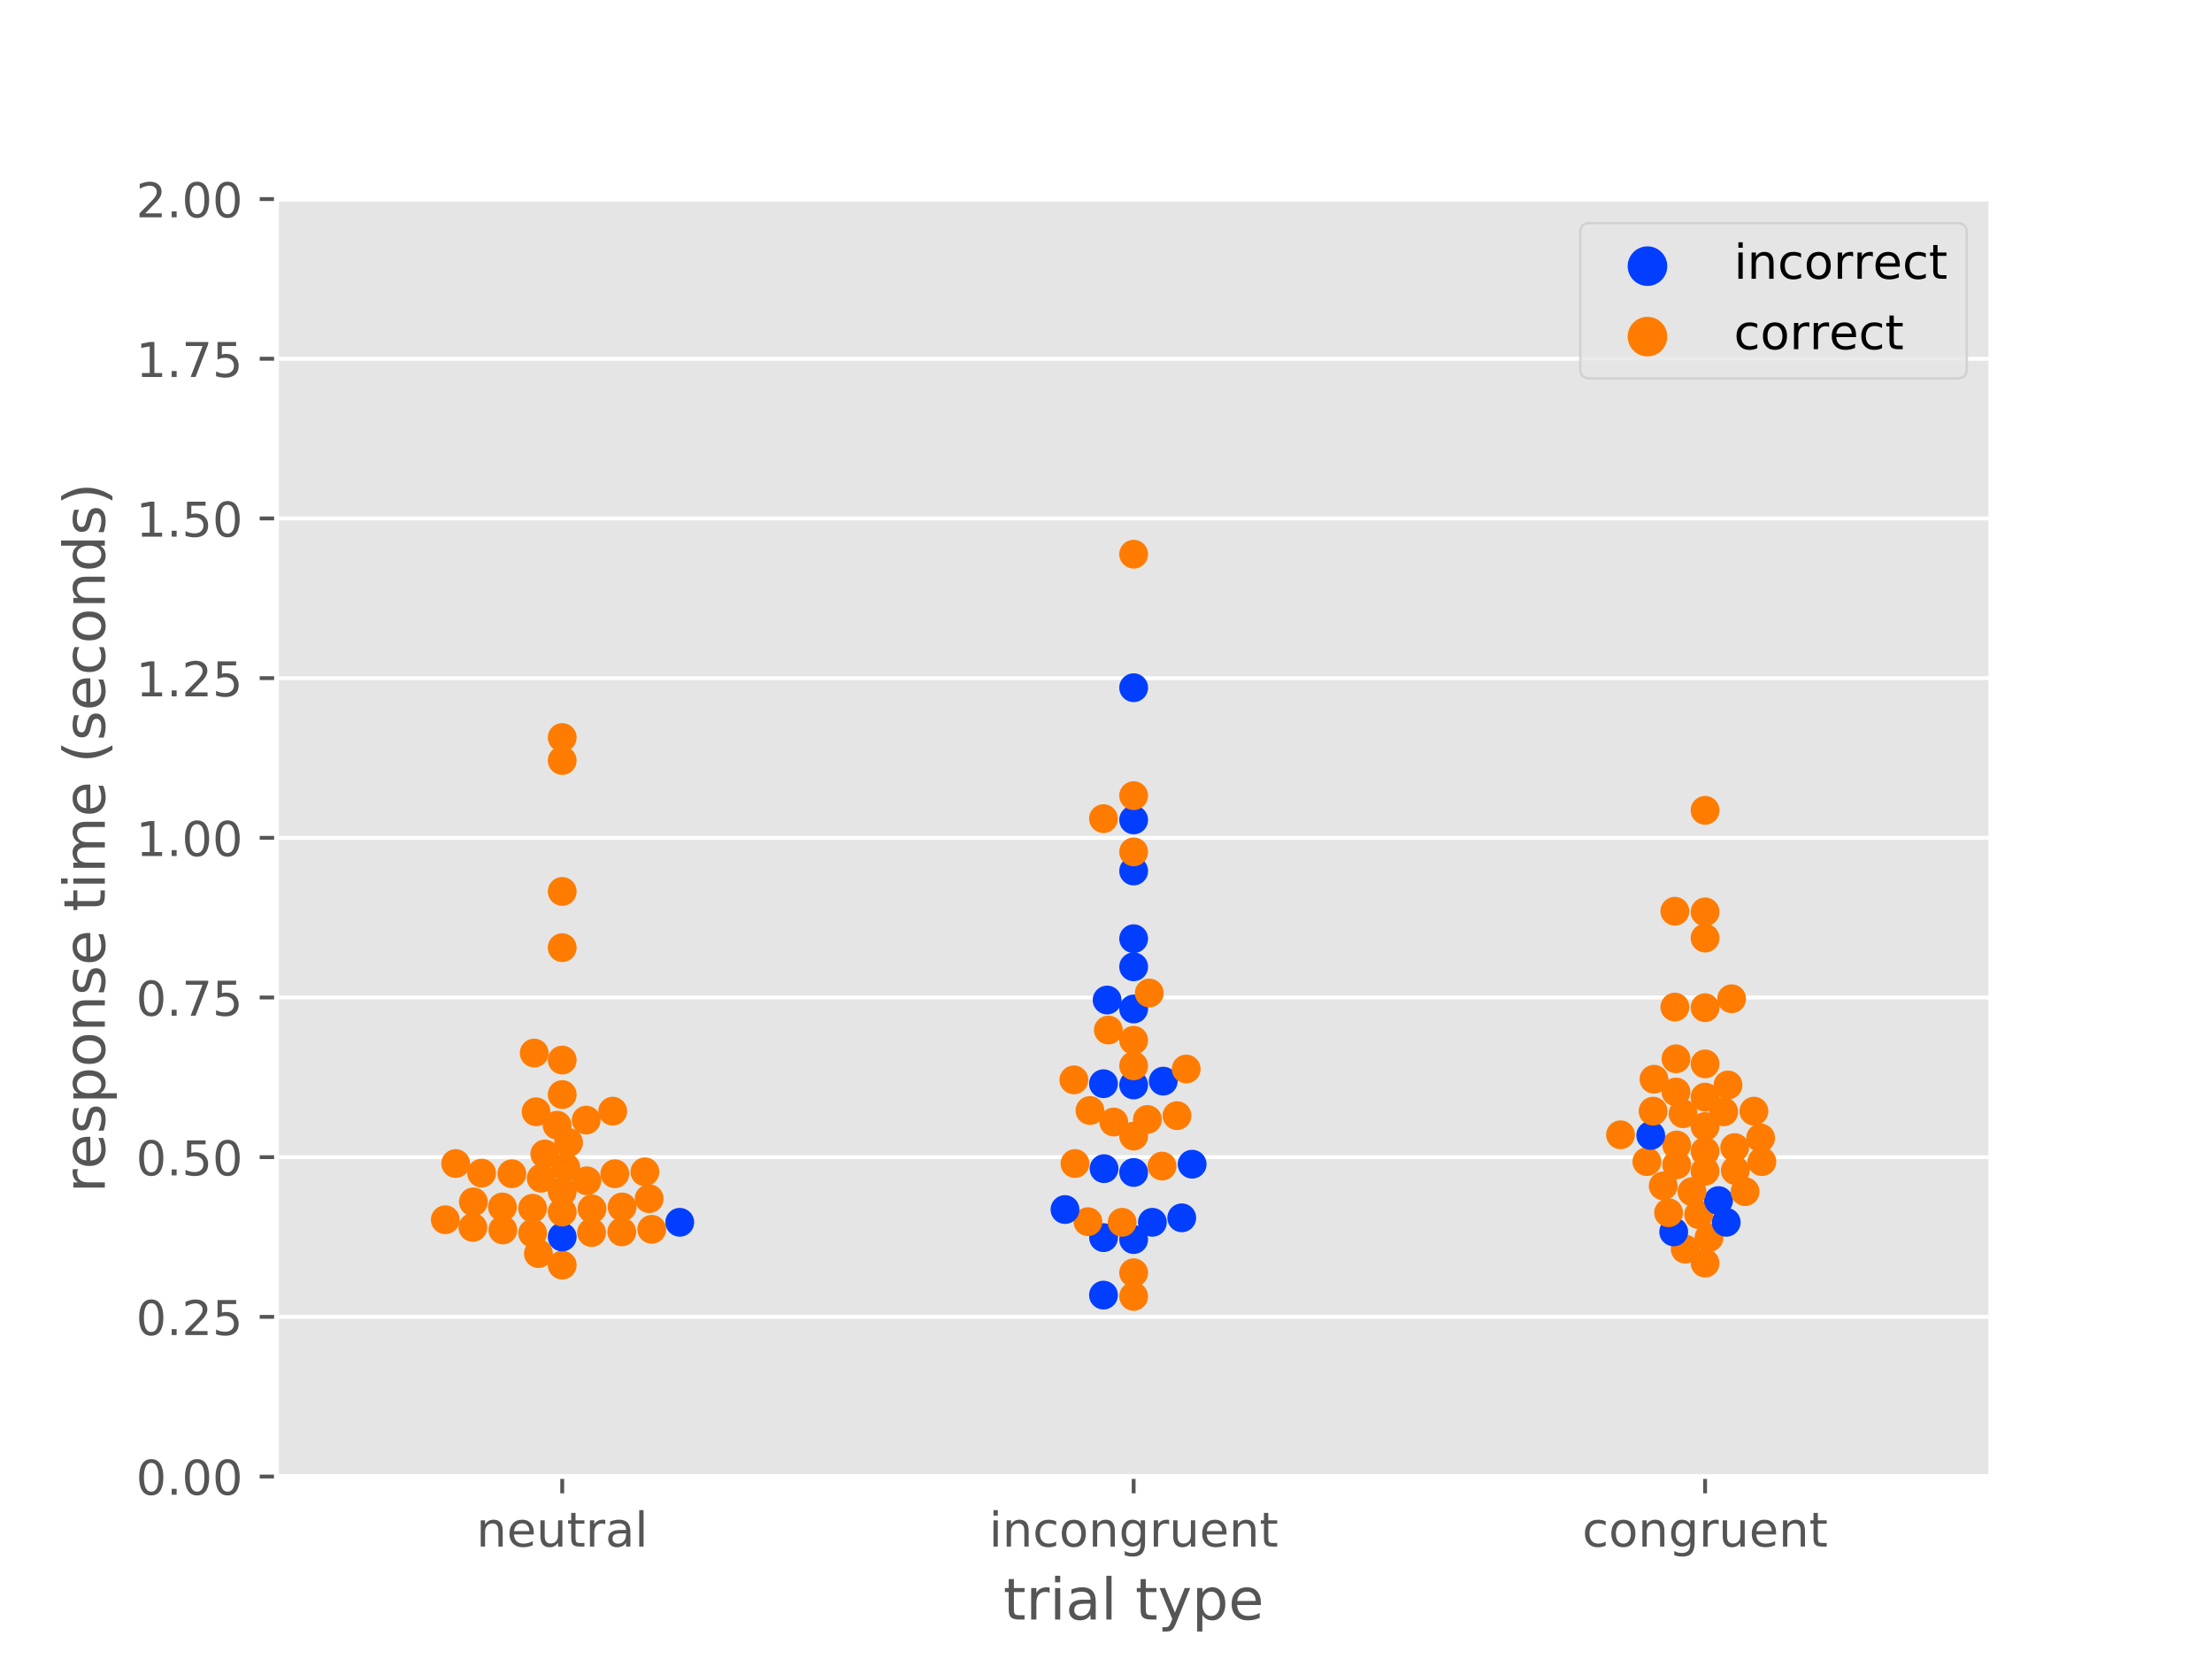 <?xml version="1.0" encoding="utf-8" standalone="no"?>
<!DOCTYPE svg PUBLIC "-//W3C//DTD SVG 1.1//EN"
  "http://www.w3.org/Graphics/SVG/1.1/DTD/svg11.dtd">
<!-- Created with matplotlib (https://matplotlib.org/) -->
<svg height="345.6pt" version="1.1" viewBox="0 0 460.8 345.6" width="460.8pt" xmlns="http://www.w3.org/2000/svg" xmlns:xlink="http://www.w3.org/1999/xlink">
 <defs>
  <style type="text/css">
*{stroke-linecap:butt;stroke-linejoin:round;}
  </style>
 </defs>
 <g id="figure_1">
  <g id="patch_1">
   <path d="M 0 345.6 
L 460.8 345.6 
L 460.8 0 
L 0 0 
z
" style="fill:#ffffff;"/>
  </g>
  <g id="axes_1">
   <g id="patch_2">
    <path d="M 57.6 307.584 
L 414.72 307.584 
L 414.72 41.472 
L 57.6 41.472 
z
" style="fill:#e5e5e5;"/>
   </g>
   <g id="matplotlib.axis_1">
    <g id="xtick_1">
     <g id="line2d_1">
      <defs>
       <path d="M 0 0 
L 0 3.5 
" id="m9142f4a3e4" style="stroke:#555555;stroke-width:0.8;"/>
      </defs>
      <g>
       <use style="fill:#555555;stroke:#555555;stroke-width:0.8;" x="117.12" xlink:href="#m9142f4a3e4" y="307.584"/>
      </g>
     </g>
     <g id="text_1">
      <!-- neutral -->
      <defs>
       <path d="M 54.891 33.016 
L 54.891 0 
L 45.906 0 
L 45.906 32.719 
Q 45.906 40.484 42.875 44.328 
Q 39.844 48.188 33.797 48.188 
Q 26.516 48.188 22.312 43.547 
Q 18.109 38.922 18.109 30.906 
L 18.109 0 
L 9.078 0 
L 9.078 54.688 
L 18.109 54.688 
L 18.109 46.188 
Q 21.344 51.125 25.703 53.562 
Q 30.078 56 35.797 56 
Q 45.219 56 50.047 50.172 
Q 54.891 44.344 54.891 33.016 
z
" id="DejaVuSans-110"/>
       <path d="M 56.203 29.594 
L 56.203 25.203 
L 14.891 25.203 
Q 15.484 15.922 20.484 11.062 
Q 25.484 6.203 34.422 6.203 
Q 39.594 6.203 44.453 7.469 
Q 49.312 8.734 54.109 11.281 
L 54.109 2.781 
Q 49.266 0.734 44.188 -0.344 
Q 39.109 -1.422 33.891 -1.422 
Q 20.797 -1.422 13.156 6.188 
Q 5.516 13.812 5.516 26.812 
Q 5.516 40.234 12.766 48.109 
Q 20.016 56 32.328 56 
Q 43.359 56 49.781 48.891 
Q 56.203 41.797 56.203 29.594 
z
M 47.219 32.234 
Q 47.125 39.594 43.094 43.984 
Q 39.062 48.391 32.422 48.391 
Q 24.906 48.391 20.391 44.141 
Q 15.875 39.891 15.188 32.172 
z
" id="DejaVuSans-101"/>
       <path d="M 8.5 21.578 
L 8.5 54.688 
L 17.484 54.688 
L 17.484 21.922 
Q 17.484 14.156 20.5 10.266 
Q 23.531 6.391 29.594 6.391 
Q 36.859 6.391 41.078 11.031 
Q 45.312 15.672 45.312 23.688 
L 45.312 54.688 
L 54.297 54.688 
L 54.297 0 
L 45.312 0 
L 45.312 8.406 
Q 42.047 3.422 37.719 1 
Q 33.406 -1.422 27.688 -1.422 
Q 18.266 -1.422 13.375 4.438 
Q 8.5 10.297 8.5 21.578 
z
M 31.109 56 
z
" id="DejaVuSans-117"/>
       <path d="M 18.312 70.219 
L 18.312 54.688 
L 36.812 54.688 
L 36.812 47.703 
L 18.312 47.703 
L 18.312 18.016 
Q 18.312 11.328 20.141 9.422 
Q 21.969 7.516 27.594 7.516 
L 36.812 7.516 
L 36.812 0 
L 27.594 0 
Q 17.188 0 13.234 3.875 
Q 9.281 7.766 9.281 18.016 
L 9.281 47.703 
L 2.688 47.703 
L 2.688 54.688 
L 9.281 54.688 
L 9.281 70.219 
z
" id="DejaVuSans-116"/>
       <path d="M 41.109 46.297 
Q 39.594 47.172 37.812 47.578 
Q 36.031 48 33.891 48 
Q 26.266 48 22.188 43.047 
Q 18.109 38.094 18.109 28.812 
L 18.109 0 
L 9.078 0 
L 9.078 54.688 
L 18.109 54.688 
L 18.109 46.188 
Q 20.953 51.172 25.484 53.578 
Q 30.031 56 36.531 56 
Q 37.453 56 38.578 55.875 
Q 39.703 55.766 41.062 55.516 
z
" id="DejaVuSans-114"/>
       <path d="M 34.281 27.484 
Q 23.391 27.484 19.188 25 
Q 14.984 22.516 14.984 16.5 
Q 14.984 11.719 18.141 8.906 
Q 21.297 6.109 26.703 6.109 
Q 34.188 6.109 38.703 11.406 
Q 43.219 16.703 43.219 25.484 
L 43.219 27.484 
z
M 52.203 31.203 
L 52.203 0 
L 43.219 0 
L 43.219 8.297 
Q 40.141 3.328 35.547 0.953 
Q 30.953 -1.422 24.312 -1.422 
Q 15.922 -1.422 10.953 3.297 
Q 6 8.016 6 15.922 
Q 6 25.141 12.172 29.828 
Q 18.359 34.516 30.609 34.516 
L 43.219 34.516 
L 43.219 35.406 
Q 43.219 41.609 39.141 45 
Q 35.062 48.391 27.688 48.391 
Q 23 48.391 18.547 47.266 
Q 14.109 46.141 10.016 43.891 
L 10.016 52.203 
Q 14.938 54.109 19.578 55.047 
Q 24.219 56 28.609 56 
Q 40.484 56 46.344 49.844 
Q 52.203 43.703 52.203 31.203 
z
" id="DejaVuSans-97"/>
       <path d="M 9.422 75.984 
L 18.406 75.984 
L 18.406 0 
L 9.422 0 
z
" id="DejaVuSans-108"/>
      </defs>
      <g style="fill:#555555;" transform="translate(99.237 322.182)scale(0.1 -0.1)">
       <use xlink:href="#DejaVuSans-110"/>
       <use x="63.379" xlink:href="#DejaVuSans-101"/>
       <use x="124.902" xlink:href="#DejaVuSans-117"/>
       <use x="188.281" xlink:href="#DejaVuSans-116"/>
       <use x="227.49" xlink:href="#DejaVuSans-114"/>
       <use x="268.604" xlink:href="#DejaVuSans-97"/>
       <use x="329.883" xlink:href="#DejaVuSans-108"/>
      </g>
     </g>
    </g>
    <g id="xtick_2">
     <g id="line2d_2">
      <g>
       <use style="fill:#555555;stroke:#555555;stroke-width:0.8;" x="236.16" xlink:href="#m9142f4a3e4" y="307.584"/>
      </g>
     </g>
     <g id="text_2">
      <!-- incongruent -->
      <defs>
       <path d="M 9.422 54.688 
L 18.406 54.688 
L 18.406 0 
L 9.422 0 
z
M 9.422 75.984 
L 18.406 75.984 
L 18.406 64.594 
L 9.422 64.594 
z
" id="DejaVuSans-105"/>
       <path d="M 48.781 52.594 
L 48.781 44.188 
Q 44.969 46.297 41.141 47.344 
Q 37.312 48.391 33.406 48.391 
Q 24.656 48.391 19.812 42.844 
Q 14.984 37.312 14.984 27.297 
Q 14.984 17.281 19.812 11.734 
Q 24.656 6.203 33.406 6.203 
Q 37.312 6.203 41.141 7.25 
Q 44.969 8.297 48.781 10.406 
L 48.781 2.094 
Q 45.016 0.344 40.984 -0.531 
Q 36.969 -1.422 32.422 -1.422 
Q 20.062 -1.422 12.781 6.344 
Q 5.516 14.109 5.516 27.297 
Q 5.516 40.672 12.859 48.328 
Q 20.219 56 33.016 56 
Q 37.156 56 41.109 55.141 
Q 45.062 54.297 48.781 52.594 
z
" id="DejaVuSans-99"/>
       <path d="M 30.609 48.391 
Q 23.391 48.391 19.188 42.75 
Q 14.984 37.109 14.984 27.297 
Q 14.984 17.484 19.156 11.844 
Q 23.344 6.203 30.609 6.203 
Q 37.797 6.203 41.984 11.859 
Q 46.188 17.531 46.188 27.297 
Q 46.188 37.016 41.984 42.703 
Q 37.797 48.391 30.609 48.391 
z
M 30.609 56 
Q 42.328 56 49.016 48.375 
Q 55.719 40.766 55.719 27.297 
Q 55.719 13.875 49.016 6.219 
Q 42.328 -1.422 30.609 -1.422 
Q 18.844 -1.422 12.172 6.219 
Q 5.516 13.875 5.516 27.297 
Q 5.516 40.766 12.172 48.375 
Q 18.844 56 30.609 56 
z
" id="DejaVuSans-111"/>
       <path d="M 45.406 27.984 
Q 45.406 37.75 41.375 43.109 
Q 37.359 48.484 30.078 48.484 
Q 22.859 48.484 18.828 43.109 
Q 14.797 37.75 14.797 27.984 
Q 14.797 18.266 18.828 12.891 
Q 22.859 7.516 30.078 7.516 
Q 37.359 7.516 41.375 12.891 
Q 45.406 18.266 45.406 27.984 
z
M 54.391 6.781 
Q 54.391 -7.172 48.188 -13.984 
Q 42 -20.797 29.203 -20.797 
Q 24.469 -20.797 20.266 -20.094 
Q 16.062 -19.391 12.109 -17.922 
L 12.109 -9.188 
Q 16.062 -11.328 19.922 -12.344 
Q 23.781 -13.375 27.781 -13.375 
Q 36.625 -13.375 41.016 -8.766 
Q 45.406 -4.156 45.406 5.172 
L 45.406 9.625 
Q 42.625 4.781 38.281 2.391 
Q 33.938 0 27.875 0 
Q 17.828 0 11.672 7.656 
Q 5.516 15.328 5.516 27.984 
Q 5.516 40.672 11.672 48.328 
Q 17.828 56 27.875 56 
Q 33.938 56 38.281 53.609 
Q 42.625 51.219 45.406 46.391 
L 45.406 54.688 
L 54.391 54.688 
z
" id="DejaVuSans-103"/>
      </defs>
      <g style="fill:#555555;" transform="translate(206.021 322.182)scale(0.1 -0.1)">
       <use xlink:href="#DejaVuSans-105"/>
       <use x="27.783" xlink:href="#DejaVuSans-110"/>
       <use x="91.162" xlink:href="#DejaVuSans-99"/>
       <use x="146.143" xlink:href="#DejaVuSans-111"/>
       <use x="207.324" xlink:href="#DejaVuSans-110"/>
       <use x="270.703" xlink:href="#DejaVuSans-103"/>
       <use x="334.18" xlink:href="#DejaVuSans-114"/>
       <use x="375.293" xlink:href="#DejaVuSans-117"/>
       <use x="438.672" xlink:href="#DejaVuSans-101"/>
       <use x="500.195" xlink:href="#DejaVuSans-110"/>
       <use x="563.574" xlink:href="#DejaVuSans-116"/>
      </g>
     </g>
    </g>
    <g id="xtick_3">
     <g id="line2d_3">
      <g>
       <use style="fill:#555555;stroke:#555555;stroke-width:0.8;" x="355.2" xlink:href="#m9142f4a3e4" y="307.584"/>
      </g>
     </g>
     <g id="text_3">
      <!-- congruent -->
      <g style="fill:#555555;" transform="translate(329.619 322.182)scale(0.1 -0.1)">
       <use xlink:href="#DejaVuSans-99"/>
       <use x="54.98" xlink:href="#DejaVuSans-111"/>
       <use x="116.162" xlink:href="#DejaVuSans-110"/>
       <use x="179.541" xlink:href="#DejaVuSans-103"/>
       <use x="243.018" xlink:href="#DejaVuSans-114"/>
       <use x="284.131" xlink:href="#DejaVuSans-117"/>
       <use x="347.51" xlink:href="#DejaVuSans-101"/>
       <use x="409.033" xlink:href="#DejaVuSans-110"/>
       <use x="472.412" xlink:href="#DejaVuSans-116"/>
      </g>
     </g>
    </g>
    <g id="text_4">
     <!-- trial type -->
     <defs>
      <path id="DejaVuSans-32"/>
      <path d="M 32.172 -5.078 
Q 28.375 -14.844 24.75 -17.812 
Q 21.141 -20.797 15.094 -20.797 
L 7.906 -20.797 
L 7.906 -13.281 
L 13.188 -13.281 
Q 16.891 -13.281 18.938 -11.516 
Q 21 -9.766 23.484 -3.219 
L 25.094 0.875 
L 2.984 54.688 
L 12.5 54.688 
L 29.594 11.922 
L 46.688 54.688 
L 56.203 54.688 
z
" id="DejaVuSans-121"/>
      <path d="M 18.109 8.203 
L 18.109 -20.797 
L 9.078 -20.797 
L 9.078 54.688 
L 18.109 54.688 
L 18.109 46.391 
Q 20.953 51.266 25.266 53.625 
Q 29.594 56 35.594 56 
Q 45.562 56 51.781 48.094 
Q 58.016 40.188 58.016 27.297 
Q 58.016 14.406 51.781 6.484 
Q 45.562 -1.422 35.594 -1.422 
Q 29.594 -1.422 25.266 0.953 
Q 20.953 3.328 18.109 8.203 
z
M 48.688 27.297 
Q 48.688 37.203 44.609 42.844 
Q 40.531 48.484 33.406 48.484 
Q 26.266 48.484 22.188 42.844 
Q 18.109 37.203 18.109 27.297 
Q 18.109 17.391 22.188 11.75 
Q 26.266 6.109 33.406 6.109 
Q 40.531 6.109 44.609 11.75 
Q 48.688 17.391 48.688 27.297 
z
" id="DejaVuSans-112"/>
     </defs>
     <g style="fill:#555555;" transform="translate(209.019 337.38)scale(0.12 -0.12)">
      <use xlink:href="#DejaVuSans-116"/>
      <use x="39.209" xlink:href="#DejaVuSans-114"/>
      <use x="80.322" xlink:href="#DejaVuSans-105"/>
      <use x="108.105" xlink:href="#DejaVuSans-97"/>
      <use x="169.385" xlink:href="#DejaVuSans-108"/>
      <use x="197.168" xlink:href="#DejaVuSans-32"/>
      <use x="228.955" xlink:href="#DejaVuSans-116"/>
      <use x="268.164" xlink:href="#DejaVuSans-121"/>
      <use x="327.344" xlink:href="#DejaVuSans-112"/>
      <use x="390.82" xlink:href="#DejaVuSans-101"/>
     </g>
    </g>
   </g>
   <g id="matplotlib.axis_2">
    <g id="ytick_1">
     <g id="line2d_4">
      <path clip-path="url(#p636a1696f0)" d="M 57.6 307.584 
L 414.72 307.584 
" style="fill:none;stroke:#ffffff;stroke-linecap:square;stroke-width:0.8;"/>
     </g>
     <g id="line2d_5">
      <defs>
       <path d="M 0 0 
L -3.5 0 
" id="mc0d03bd4f2" style="stroke:#555555;stroke-width:0.8;"/>
      </defs>
      <g>
       <use style="fill:#555555;stroke:#555555;stroke-width:0.8;" x="57.6" xlink:href="#mc0d03bd4f2" y="307.584"/>
      </g>
     </g>
     <g id="text_5">
      <!-- 0.00 -->
      <defs>
       <path d="M 31.781 66.406 
Q 24.172 66.406 20.328 58.906 
Q 16.5 51.422 16.5 36.375 
Q 16.5 21.391 20.328 13.891 
Q 24.172 6.391 31.781 6.391 
Q 39.453 6.391 43.281 13.891 
Q 47.125 21.391 47.125 36.375 
Q 47.125 51.422 43.281 58.906 
Q 39.453 66.406 31.781 66.406 
z
M 31.781 74.219 
Q 44.047 74.219 50.516 64.516 
Q 56.984 54.828 56.984 36.375 
Q 56.984 17.969 50.516 8.266 
Q 44.047 -1.422 31.781 -1.422 
Q 19.531 -1.422 13.062 8.266 
Q 6.594 17.969 6.594 36.375 
Q 6.594 54.828 13.062 64.516 
Q 19.531 74.219 31.781 74.219 
z
" id="DejaVuSans-48"/>
       <path d="M 10.688 12.406 
L 21 12.406 
L 21 0 
L 10.688 0 
z
" id="DejaVuSans-46"/>
      </defs>
      <g style="fill:#555555;" transform="translate(28.334 311.383)scale(0.1 -0.1)">
       <use xlink:href="#DejaVuSans-48"/>
       <use x="63.623" xlink:href="#DejaVuSans-46"/>
       <use x="95.41" xlink:href="#DejaVuSans-48"/>
       <use x="159.033" xlink:href="#DejaVuSans-48"/>
      </g>
     </g>
    </g>
    <g id="ytick_2">
     <g id="line2d_6">
      <path clip-path="url(#p636a1696f0)" d="M 57.6 274.32 
L 414.72 274.32 
" style="fill:none;stroke:#ffffff;stroke-linecap:square;stroke-width:0.8;"/>
     </g>
     <g id="line2d_7">
      <g>
       <use style="fill:#555555;stroke:#555555;stroke-width:0.8;" x="57.6" xlink:href="#mc0d03bd4f2" y="274.32"/>
      </g>
     </g>
     <g id="text_6">
      <!-- 0.25 -->
      <defs>
       <path d="M 19.188 8.297 
L 53.609 8.297 
L 53.609 0 
L 7.328 0 
L 7.328 8.297 
Q 12.938 14.109 22.625 23.891 
Q 32.328 33.688 34.812 36.531 
Q 39.547 41.844 41.422 45.531 
Q 43.312 49.219 43.312 52.781 
Q 43.312 58.594 39.234 62.25 
Q 35.156 65.922 28.609 65.922 
Q 23.969 65.922 18.812 64.312 
Q 13.672 62.703 7.812 59.422 
L 7.812 69.391 
Q 13.766 71.781 18.938 73 
Q 24.125 74.219 28.422 74.219 
Q 39.75 74.219 46.484 68.547 
Q 53.219 62.891 53.219 53.422 
Q 53.219 48.922 51.531 44.891 
Q 49.859 40.875 45.406 35.406 
Q 44.188 33.984 37.641 27.219 
Q 31.109 20.453 19.188 8.297 
z
" id="DejaVuSans-50"/>
       <path d="M 10.797 72.906 
L 49.516 72.906 
L 49.516 64.594 
L 19.828 64.594 
L 19.828 46.734 
Q 21.969 47.469 24.109 47.828 
Q 26.266 48.188 28.422 48.188 
Q 40.625 48.188 47.75 41.5 
Q 54.891 34.812 54.891 23.391 
Q 54.891 11.625 47.562 5.094 
Q 40.234 -1.422 26.906 -1.422 
Q 22.312 -1.422 17.547 -0.641 
Q 12.797 0.141 7.719 1.703 
L 7.719 11.625 
Q 12.109 9.234 16.797 8.062 
Q 21.484 6.891 26.703 6.891 
Q 35.156 6.891 40.078 11.328 
Q 45.016 15.766 45.016 23.391 
Q 45.016 31 40.078 35.438 
Q 35.156 39.891 26.703 39.891 
Q 22.75 39.891 18.812 39.016 
Q 14.891 38.141 10.797 36.281 
z
" id="DejaVuSans-53"/>
      </defs>
      <g style="fill:#555555;" transform="translate(28.334 278.119)scale(0.1 -0.1)">
       <use xlink:href="#DejaVuSans-48"/>
       <use x="63.623" xlink:href="#DejaVuSans-46"/>
       <use x="95.41" xlink:href="#DejaVuSans-50"/>
       <use x="159.033" xlink:href="#DejaVuSans-53"/>
      </g>
     </g>
    </g>
    <g id="ytick_3">
     <g id="line2d_8">
      <path clip-path="url(#p636a1696f0)" d="M 57.6 241.056 
L 414.72 241.056 
" style="fill:none;stroke:#ffffff;stroke-linecap:square;stroke-width:0.8;"/>
     </g>
     <g id="line2d_9">
      <g>
       <use style="fill:#555555;stroke:#555555;stroke-width:0.8;" x="57.6" xlink:href="#mc0d03bd4f2" y="241.056"/>
      </g>
     </g>
     <g id="text_7">
      <!-- 0.50 -->
      <g style="fill:#555555;" transform="translate(28.334 244.855)scale(0.1 -0.1)">
       <use xlink:href="#DejaVuSans-48"/>
       <use x="63.623" xlink:href="#DejaVuSans-46"/>
       <use x="95.41" xlink:href="#DejaVuSans-53"/>
       <use x="159.033" xlink:href="#DejaVuSans-48"/>
      </g>
     </g>
    </g>
    <g id="ytick_4">
     <g id="line2d_10">
      <path clip-path="url(#p636a1696f0)" d="M 57.6 207.792 
L 414.72 207.792 
" style="fill:none;stroke:#ffffff;stroke-linecap:square;stroke-width:0.8;"/>
     </g>
     <g id="line2d_11">
      <g>
       <use style="fill:#555555;stroke:#555555;stroke-width:0.8;" x="57.6" xlink:href="#mc0d03bd4f2" y="207.792"/>
      </g>
     </g>
     <g id="text_8">
      <!-- 0.75 -->
      <defs>
       <path d="M 8.203 72.906 
L 55.078 72.906 
L 55.078 68.703 
L 28.609 0 
L 18.312 0 
L 43.219 64.594 
L 8.203 64.594 
z
" id="DejaVuSans-55"/>
      </defs>
      <g style="fill:#555555;" transform="translate(28.334 211.591)scale(0.1 -0.1)">
       <use xlink:href="#DejaVuSans-48"/>
       <use x="63.623" xlink:href="#DejaVuSans-46"/>
       <use x="95.41" xlink:href="#DejaVuSans-55"/>
       <use x="159.033" xlink:href="#DejaVuSans-53"/>
      </g>
     </g>
    </g>
    <g id="ytick_5">
     <g id="line2d_12">
      <path clip-path="url(#p636a1696f0)" d="M 57.6 174.528 
L 414.72 174.528 
" style="fill:none;stroke:#ffffff;stroke-linecap:square;stroke-width:0.8;"/>
     </g>
     <g id="line2d_13">
      <g>
       <use style="fill:#555555;stroke:#555555;stroke-width:0.8;" x="57.6" xlink:href="#mc0d03bd4f2" y="174.528"/>
      </g>
     </g>
     <g id="text_9">
      <!-- 1.00 -->
      <defs>
       <path d="M 12.406 8.297 
L 28.516 8.297 
L 28.516 63.922 
L 10.984 60.406 
L 10.984 69.391 
L 28.422 72.906 
L 38.281 72.906 
L 38.281 8.297 
L 54.391 8.297 
L 54.391 0 
L 12.406 0 
z
" id="DejaVuSans-49"/>
      </defs>
      <g style="fill:#555555;" transform="translate(28.334 178.327)scale(0.1 -0.1)">
       <use xlink:href="#DejaVuSans-49"/>
       <use x="63.623" xlink:href="#DejaVuSans-46"/>
       <use x="95.41" xlink:href="#DejaVuSans-48"/>
       <use x="159.033" xlink:href="#DejaVuSans-48"/>
      </g>
     </g>
    </g>
    <g id="ytick_6">
     <g id="line2d_14">
      <path clip-path="url(#p636a1696f0)" d="M 57.6 141.264 
L 414.72 141.264 
" style="fill:none;stroke:#ffffff;stroke-linecap:square;stroke-width:0.8;"/>
     </g>
     <g id="line2d_15">
      <g>
       <use style="fill:#555555;stroke:#555555;stroke-width:0.8;" x="57.6" xlink:href="#mc0d03bd4f2" y="141.264"/>
      </g>
     </g>
     <g id="text_10">
      <!-- 1.25 -->
      <g style="fill:#555555;" transform="translate(28.334 145.063)scale(0.1 -0.1)">
       <use xlink:href="#DejaVuSans-49"/>
       <use x="63.623" xlink:href="#DejaVuSans-46"/>
       <use x="95.41" xlink:href="#DejaVuSans-50"/>
       <use x="159.033" xlink:href="#DejaVuSans-53"/>
      </g>
     </g>
    </g>
    <g id="ytick_7">
     <g id="line2d_16">
      <path clip-path="url(#p636a1696f0)" d="M 57.6 108 
L 414.72 108 
" style="fill:none;stroke:#ffffff;stroke-linecap:square;stroke-width:0.8;"/>
     </g>
     <g id="line2d_17">
      <g>
       <use style="fill:#555555;stroke:#555555;stroke-width:0.8;" x="57.6" xlink:href="#mc0d03bd4f2" y="108"/>
      </g>
     </g>
     <g id="text_11">
      <!-- 1.50 -->
      <g style="fill:#555555;" transform="translate(28.334 111.799)scale(0.1 -0.1)">
       <use xlink:href="#DejaVuSans-49"/>
       <use x="63.623" xlink:href="#DejaVuSans-46"/>
       <use x="95.41" xlink:href="#DejaVuSans-53"/>
       <use x="159.033" xlink:href="#DejaVuSans-48"/>
      </g>
     </g>
    </g>
    <g id="ytick_8">
     <g id="line2d_18">
      <path clip-path="url(#p636a1696f0)" d="M 57.6 74.736 
L 414.72 74.736 
" style="fill:none;stroke:#ffffff;stroke-linecap:square;stroke-width:0.8;"/>
     </g>
     <g id="line2d_19">
      <g>
       <use style="fill:#555555;stroke:#555555;stroke-width:0.8;" x="57.6" xlink:href="#mc0d03bd4f2" y="74.736"/>
      </g>
     </g>
     <g id="text_12">
      <!-- 1.75 -->
      <g style="fill:#555555;" transform="translate(28.334 78.535)scale(0.1 -0.1)">
       <use xlink:href="#DejaVuSans-49"/>
       <use x="63.623" xlink:href="#DejaVuSans-46"/>
       <use x="95.41" xlink:href="#DejaVuSans-55"/>
       <use x="159.033" xlink:href="#DejaVuSans-53"/>
      </g>
     </g>
    </g>
    <g id="ytick_9">
     <g id="line2d_20">
      <path clip-path="url(#p636a1696f0)" d="M 57.6 41.472 
L 414.72 41.472 
" style="fill:none;stroke:#ffffff;stroke-linecap:square;stroke-width:0.8;"/>
     </g>
     <g id="line2d_21">
      <g>
       <use style="fill:#555555;stroke:#555555;stroke-width:0.8;" x="57.6" xlink:href="#mc0d03bd4f2" y="41.472"/>
      </g>
     </g>
     <g id="text_13">
      <!-- 2.00 -->
      <g style="fill:#555555;" transform="translate(28.334 45.271)scale(0.1 -0.1)">
       <use xlink:href="#DejaVuSans-50"/>
       <use x="63.623" xlink:href="#DejaVuSans-46"/>
       <use x="95.41" xlink:href="#DejaVuSans-48"/>
       <use x="159.033" xlink:href="#DejaVuSans-48"/>
      </g>
     </g>
    </g>
    <g id="text_14">
     <!-- response time (seconds) -->
     <defs>
      <path d="M 44.281 53.078 
L 44.281 44.578 
Q 40.484 46.531 36.375 47.5 
Q 32.281 48.484 27.875 48.484 
Q 21.188 48.484 17.844 46.438 
Q 14.5 44.391 14.5 40.281 
Q 14.5 37.156 16.891 35.375 
Q 19.281 33.594 26.516 31.984 
L 29.594 31.297 
Q 39.156 29.25 43.188 25.516 
Q 47.219 21.781 47.219 15.094 
Q 47.219 7.469 41.188 3.016 
Q 35.156 -1.422 24.609 -1.422 
Q 20.219 -1.422 15.453 -0.562 
Q 10.688 0.297 5.422 2 
L 5.422 11.281 
Q 10.406 8.688 15.234 7.391 
Q 20.062 6.109 24.812 6.109 
Q 31.156 6.109 34.562 8.281 
Q 37.984 10.453 37.984 14.406 
Q 37.984 18.062 35.516 20.016 
Q 33.062 21.969 24.703 23.781 
L 21.578 24.516 
Q 13.234 26.266 9.516 29.906 
Q 5.812 33.547 5.812 39.891 
Q 5.812 47.609 11.281 51.797 
Q 16.75 56 26.812 56 
Q 31.781 56 36.172 55.266 
Q 40.578 54.547 44.281 53.078 
z
" id="DejaVuSans-115"/>
      <path d="M 52 44.188 
Q 55.375 50.25 60.062 53.125 
Q 64.75 56 71.094 56 
Q 79.641 56 84.281 50.016 
Q 88.922 44.047 88.922 33.016 
L 88.922 0 
L 79.891 0 
L 79.891 32.719 
Q 79.891 40.578 77.094 44.375 
Q 74.312 48.188 68.609 48.188 
Q 61.625 48.188 57.562 43.547 
Q 53.516 38.922 53.516 30.906 
L 53.516 0 
L 44.484 0 
L 44.484 32.719 
Q 44.484 40.625 41.703 44.406 
Q 38.922 48.188 33.109 48.188 
Q 26.219 48.188 22.156 43.531 
Q 18.109 38.875 18.109 30.906 
L 18.109 0 
L 9.078 0 
L 9.078 54.688 
L 18.109 54.688 
L 18.109 46.188 
Q 21.188 51.219 25.484 53.609 
Q 29.781 56 35.688 56 
Q 41.656 56 45.828 52.969 
Q 50 49.953 52 44.188 
z
" id="DejaVuSans-109"/>
      <path d="M 31 75.875 
Q 24.469 64.656 21.281 53.656 
Q 18.109 42.672 18.109 31.391 
Q 18.109 20.125 21.312 9.062 
Q 24.516 -2 31 -13.188 
L 23.188 -13.188 
Q 15.875 -1.703 12.234 9.375 
Q 8.594 20.453 8.594 31.391 
Q 8.594 42.281 12.203 53.312 
Q 15.828 64.359 23.188 75.875 
z
" id="DejaVuSans-40"/>
      <path d="M 45.406 46.391 
L 45.406 75.984 
L 54.391 75.984 
L 54.391 0 
L 45.406 0 
L 45.406 8.203 
Q 42.578 3.328 38.25 0.953 
Q 33.938 -1.422 27.875 -1.422 
Q 17.969 -1.422 11.734 6.484 
Q 5.516 14.406 5.516 27.297 
Q 5.516 40.188 11.734 48.094 
Q 17.969 56 27.875 56 
Q 33.938 56 38.25 53.625 
Q 42.578 51.266 45.406 46.391 
z
M 14.797 27.297 
Q 14.797 17.391 18.875 11.75 
Q 22.953 6.109 30.078 6.109 
Q 37.203 6.109 41.297 11.75 
Q 45.406 17.391 45.406 27.297 
Q 45.406 37.203 41.297 42.844 
Q 37.203 48.484 30.078 48.484 
Q 22.953 48.484 18.875 42.844 
Q 14.797 37.203 14.797 27.297 
z
" id="DejaVuSans-100"/>
      <path d="M 8.016 75.875 
L 15.828 75.875 
Q 23.141 64.359 26.781 53.312 
Q 30.422 42.281 30.422 31.391 
Q 30.422 20.453 26.781 9.375 
Q 23.141 -1.703 15.828 -13.188 
L 8.016 -13.188 
Q 14.5 -2 17.703 9.062 
Q 20.906 20.125 20.906 31.391 
Q 20.906 42.672 17.703 53.656 
Q 14.5 64.656 8.016 75.875 
z
" id="DejaVuSans-41"/>
     </defs>
     <g style="fill:#555555;" transform="translate(21.839 248.486)rotate(-90)scale(0.12 -0.12)">
      <use xlink:href="#DejaVuSans-114"/>
      <use x="41.082" xlink:href="#DejaVuSans-101"/>
      <use x="102.605" xlink:href="#DejaVuSans-115"/>
      <use x="154.705" xlink:href="#DejaVuSans-112"/>
      <use x="218.182" xlink:href="#DejaVuSans-111"/>
      <use x="279.363" xlink:href="#DejaVuSans-110"/>
      <use x="342.742" xlink:href="#DejaVuSans-115"/>
      <use x="394.842" xlink:href="#DejaVuSans-101"/>
      <use x="456.365" xlink:href="#DejaVuSans-32"/>
      <use x="488.152" xlink:href="#DejaVuSans-116"/>
      <use x="527.361" xlink:href="#DejaVuSans-105"/>
      <use x="555.145" xlink:href="#DejaVuSans-109"/>
      <use x="652.557" xlink:href="#DejaVuSans-101"/>
      <use x="714.08" xlink:href="#DejaVuSans-32"/>
      <use x="745.867" xlink:href="#DejaVuSans-40"/>
      <use x="784.881" xlink:href="#DejaVuSans-115"/>
      <use x="836.98" xlink:href="#DejaVuSans-101"/>
      <use x="898.504" xlink:href="#DejaVuSans-99"/>
      <use x="953.484" xlink:href="#DejaVuSans-111"/>
      <use x="1014.666" xlink:href="#DejaVuSans-110"/>
      <use x="1078.045" xlink:href="#DejaVuSans-100"/>
      <use x="1141.521" xlink:href="#DejaVuSans-115"/>
      <use x="1193.621" xlink:href="#DejaVuSans-41"/>
     </g>
    </g>
   </g>
   <g id="PathCollection_1"/>
   <g id="PathCollection_2"/>
   <g id="patch_3">
    <path d="M 57.6 307.584 
L 57.6 41.472 
" style="fill:none;stroke:#ffffff;stroke-linecap:square;stroke-linejoin:miter;"/>
   </g>
   <g id="patch_4">
    <path d="M 414.72 307.584 
L 414.72 41.472 
" style="fill:none;stroke:#ffffff;stroke-linecap:square;stroke-linejoin:miter;"/>
   </g>
   <g id="patch_5">
    <path d="M 57.6 307.584 
L 414.72 307.584 
" style="fill:none;stroke:#ffffff;stroke-linecap:square;stroke-linejoin:miter;"/>
   </g>
   <g id="patch_6">
    <path d="M 57.6 41.472 
L 414.72 41.472 
" style="fill:none;stroke:#ffffff;stroke-linecap:square;stroke-linejoin:miter;"/>
   </g>
   <g id="PathCollection_3">
    <defs>
     <path d="M 0 3 
C 0.796 3 1.559 2.684 2.121 2.121 
C 2.684 1.559 3 0.796 3 0 
C 3 -0.796 2.684 -1.559 2.121 -2.121 
C 1.559 -2.684 0.796 -3 0 -3 
C -0.796 -3 -1.559 -2.684 -2.121 -2.121 
C -2.684 -1.559 -3 -0.796 -3 0 
C -3 0.796 -2.684 1.559 -2.121 2.121 
C -1.559 2.684 -0.796 3 0 3 
z
" id="C0_0_ece8d57b23"/>
    </defs>
    <g clip-path="url(#p636a1696f0)">
     <use style="fill:#ff7c00;" x="117.12" xlink:href="#C0_0_ece8d57b23" y="263.542"/>
    </g>
    <g clip-path="url(#p636a1696f0)">
     <use style="fill:#ff7c00;" x="112.16" xlink:href="#C0_0_ece8d57b23" y="261.147"/>
    </g>
    <g clip-path="url(#p636a1696f0)">
     <use style="fill:#023eff;" x="117.12" xlink:href="#C0_0_ece8d57b23" y="257.688"/>
    </g>
    <g clip-path="url(#p636a1696f0)">
     <use style="fill:#ff7c00;" x="110.955" xlink:href="#C0_0_ece8d57b23" y="256.89"/>
    </g>
    <g clip-path="url(#p636a1696f0)">
     <use style="fill:#ff7c00;" x="123.236" xlink:href="#C0_0_ece8d57b23" y="256.757"/>
    </g>
    <g clip-path="url(#p636a1696f0)">
     <use style="fill:#ff7c00;" x="129.533" xlink:href="#C0_0_ece8d57b23" y="256.624"/>
    </g>
    <g clip-path="url(#p636a1696f0)">
     <use style="fill:#ff7c00;" x="104.748" xlink:href="#C0_0_ece8d57b23" y="256.224"/>
    </g>
    <g clip-path="url(#p636a1696f0)">
     <use style="fill:#ff7c00;" x="135.773" xlink:href="#C0_0_ece8d57b23" y="256.091"/>
    </g>
    <g clip-path="url(#p636a1696f0)">
     <use style="fill:#ff7c00;" x="98.507" xlink:href="#C0_0_ece8d57b23" y="255.692"/>
    </g>
    <g clip-path="url(#p636a1696f0)">
     <use style="fill:#023eff;" x="141.609" xlink:href="#C0_0_ece8d57b23" y="254.628"/>
    </g>
    <g clip-path="url(#p636a1696f0)">
     <use style="fill:#ff7c00;" x="92.764" xlink:href="#C0_0_ece8d57b23" y="254.095"/>
    </g>
    <g clip-path="url(#p636a1696f0)">
     <use style="fill:#ff7c00;" x="117.12" xlink:href="#C0_0_ece8d57b23" y="252.499"/>
    </g>
    <g clip-path="url(#p636a1696f0)">
     <use style="fill:#ff7c00;" x="123.327" xlink:href="#C0_0_ece8d57b23" y="251.834"/>
    </g>
    <g clip-path="url(#p636a1696f0)">
     <use style="fill:#ff7c00;" x="110.955" xlink:href="#C0_0_ece8d57b23" y="251.7"/>
    </g>
    <g clip-path="url(#p636a1696f0)">
     <use style="fill:#ff7c00;" x="104.669" xlink:href="#C0_0_ece8d57b23" y="251.434"/>
    </g>
    <g clip-path="url(#p636a1696f0)">
     <use style="fill:#ff7c00;" x="129.594" xlink:href="#C0_0_ece8d57b23" y="251.434"/>
    </g>
    <g clip-path="url(#p636a1696f0)">
     <use style="fill:#ff7c00;" x="98.61" xlink:href="#C0_0_ece8d57b23" y="250.37"/>
    </g>
    <g clip-path="url(#p636a1696f0)">
     <use style="fill:#ff7c00;" x="135.234" xlink:href="#C0_0_ece8d57b23" y="249.705"/>
    </g>
    <g clip-path="url(#p636a1696f0)">
     <use style="fill:#ff7c00;" x="117.12" xlink:href="#C0_0_ece8d57b23" y="248.241"/>
    </g>
    <g clip-path="url(#p636a1696f0)">
     <use style="fill:#ff7c00;" x="122.242" xlink:href="#C0_0_ece8d57b23" y="245.979"/>
    </g>
    <g clip-path="url(#p636a1696f0)">
     <use style="fill:#ff7c00;" x="112.744" xlink:href="#C0_0_ece8d57b23" y="245.447"/>
    </g>
    <g clip-path="url(#p636a1696f0)">
     <use style="fill:#ff7c00;" x="106.628" xlink:href="#C0_0_ece8d57b23" y="244.515"/>
    </g>
    <g clip-path="url(#p636a1696f0)">
     <use style="fill:#ff7c00;" x="128.077" xlink:href="#C0_0_ece8d57b23" y="244.515"/>
    </g>
    <g clip-path="url(#p636a1696f0)">
     <use style="fill:#ff7c00;" x="100.331" xlink:href="#C0_0_ece8d57b23" y="244.382"/>
    </g>
    <g clip-path="url(#p636a1696f0)">
     <use style="fill:#ff7c00;" x="134.344" xlink:href="#C0_0_ece8d57b23" y="244.116"/>
    </g>
    <g clip-path="url(#p636a1696f0)">
     <use style="fill:#ff7c00;" x="117.865" xlink:href="#C0_0_ece8d57b23" y="243.185"/>
    </g>
    <g clip-path="url(#p636a1696f0)">
     <use style="fill:#ff7c00;" x="94.927" xlink:href="#C0_0_ece8d57b23" y="242.387"/>
    </g>
    <g clip-path="url(#p636a1696f0)">
     <use style="fill:#ff7c00;" x="113.489" xlink:href="#C0_0_ece8d57b23" y="240.391"/>
    </g>
    <g clip-path="url(#p636a1696f0)">
     <use style="fill:#ff7c00;" x="118.449" xlink:href="#C0_0_ece8d57b23" y="237.996"/>
    </g>
    <g clip-path="url(#p636a1696f0)">
     <use style="fill:#ff7c00;" x="116.054" xlink:href="#C0_0_ece8d57b23" y="234.403"/>
    </g>
    <g clip-path="url(#p636a1696f0)">
     <use style="fill:#ff7c00;" x="122.112" xlink:href="#C0_0_ece8d57b23" y="233.339"/>
    </g>
    <g clip-path="url(#p636a1696f0)">
     <use style="fill:#ff7c00;" x="111.677" xlink:href="#C0_0_ece8d57b23" y="231.609"/>
    </g>
    <g clip-path="url(#p636a1696f0)">
     <use style="fill:#ff7c00;" x="127.641" xlink:href="#C0_0_ece8d57b23" y="231.476"/>
    </g>
    <g clip-path="url(#p636a1696f0)">
     <use style="fill:#ff7c00;" x="117.12" xlink:href="#C0_0_ece8d57b23" y="228.017"/>
    </g>
    <g clip-path="url(#p636a1696f0)">
     <use style="fill:#ff7c00;" x="117.12" xlink:href="#C0_0_ece8d57b23" y="220.831"/>
    </g>
    <g clip-path="url(#p636a1696f0)">
     <use style="fill:#ff7c00;" x="111.284" xlink:href="#C0_0_ece8d57b23" y="219.368"/>
    </g>
    <g clip-path="url(#p636a1696f0)">
     <use style="fill:#ff7c00;" x="117.12" xlink:href="#C0_0_ece8d57b23" y="197.414"/>
    </g>
    <g clip-path="url(#p636a1696f0)">
     <use style="fill:#ff7c00;" x="117.12" xlink:href="#C0_0_ece8d57b23" y="185.705"/>
    </g>
    <g clip-path="url(#p636a1696f0)">
     <use style="fill:#ff7c00;" x="117.12" xlink:href="#C0_0_ece8d57b23" y="158.428"/>
    </g>
    <g clip-path="url(#p636a1696f0)">
     <use style="fill:#ff7c00;" x="117.12" xlink:href="#C0_0_ece8d57b23" y="153.638"/>
    </g>
   </g>
   <g id="PathCollection_4">
    <defs>
     <path d="M 0 3 
C 0.796 3 1.559 2.684 2.121 2.121 
C 2.684 1.559 3 0.796 3 0 
C 3 -0.796 2.684 -1.559 2.121 -2.121 
C 1.559 -2.684 0.796 -3 0 -3 
C -0.796 -3 -1.559 -2.684 -2.121 -2.121 
C -2.684 -1.559 -3 -0.796 -3 0 
C -3 0.796 -2.684 1.559 -2.121 2.121 
C -1.559 2.684 -0.796 3 0 3 
z
" id="C1_0_483c233ed0"/>
    </defs>
    <g clip-path="url(#p636a1696f0)">
     <use style="fill:#ff7c00;" x="236.16" xlink:href="#C1_0_483c233ed0" y="270.062"/>
    </g>
    <g clip-path="url(#p636a1696f0)">
     <use style="fill:#023eff;" x="229.875" xlink:href="#C1_0_483c233ed0" y="269.796"/>
    </g>
    <g clip-path="url(#p636a1696f0)">
     <use style="fill:#ff7c00;" x="236.16" xlink:href="#C1_0_483c233ed0" y="265.139"/>
    </g>
    <g clip-path="url(#p636a1696f0)">
     <use style="fill:#023eff;" x="236.16" xlink:href="#C1_0_483c233ed0" y="258.22"/>
    </g>
    <g clip-path="url(#p636a1696f0)">
     <use style="fill:#023eff;" x="229.893" xlink:href="#C1_0_483c233ed0" y="257.821"/>
    </g>
    <g clip-path="url(#p636a1696f0)">
     <use style="fill:#ff7c00;" x="233.765" xlink:href="#C1_0_483c233ed0" y="254.628"/>
    </g>
    <g clip-path="url(#p636a1696f0)">
     <use style="fill:#023eff;" x="240.065" xlink:href="#C1_0_483c233ed0" y="254.628"/>
    </g>
    <g clip-path="url(#p636a1696f0)">
     <use style="fill:#ff7c00;" x="226.64" xlink:href="#C1_0_483c233ed0" y="254.495"/>
    </g>
    <g clip-path="url(#p636a1696f0)">
     <use style="fill:#023eff;" x="246.181" xlink:href="#C1_0_483c233ed0" y="253.696"/>
    </g>
    <g clip-path="url(#p636a1696f0)">
     <use style="fill:#023eff;" x="221.857" xlink:href="#C1_0_483c233ed0" y="251.967"/>
    </g>
    <g clip-path="url(#p636a1696f0)">
     <use style="fill:#023eff;" x="236.16" xlink:href="#C1_0_483c233ed0" y="244.249"/>
    </g>
    <g clip-path="url(#p636a1696f0)">
     <use style="fill:#023eff;" x="229.995" xlink:href="#C1_0_483c233ed0" y="243.451"/>
    </g>
    <g clip-path="url(#p636a1696f0)">
     <use style="fill:#ff7c00;" x="242.079" xlink:href="#C1_0_483c233ed0" y="242.919"/>
    </g>
    <g clip-path="url(#p636a1696f0)">
     <use style="fill:#023eff;" x="248.345" xlink:href="#C1_0_483c233ed0" y="242.52"/>
    </g>
    <g clip-path="url(#p636a1696f0)">
     <use style="fill:#ff7c00;" x="223.936" xlink:href="#C1_0_483c233ed0" y="242.387"/>
    </g>
    <g clip-path="url(#p636a1696f0)">
     <use style="fill:#ff7c00;" x="236.16" xlink:href="#C1_0_483c233ed0" y="236.665"/>
    </g>
    <g clip-path="url(#p636a1696f0)">
     <use style="fill:#ff7c00;" x="232.019" xlink:href="#C1_0_483c233ed0" y="233.738"/>
    </g>
    <g clip-path="url(#p636a1696f0)">
     <use style="fill:#ff7c00;" x="239.025" xlink:href="#C1_0_483c233ed0" y="233.206"/>
    </g>
    <g clip-path="url(#p636a1696f0)">
     <use style="fill:#ff7c00;" x="245.19" xlink:href="#C1_0_483c233ed0" y="232.407"/>
    </g>
    <g clip-path="url(#p636a1696f0)">
     <use style="fill:#ff7c00;" x="227.059" xlink:href="#C1_0_483c233ed0" y="231.343"/>
    </g>
    <g clip-path="url(#p636a1696f0)">
     <use style="fill:#023eff;" x="236.16" xlink:href="#C1_0_483c233ed0" y="226.021"/>
    </g>
    <g clip-path="url(#p636a1696f0)">
     <use style="fill:#023eff;" x="229.875" xlink:href="#C1_0_483c233ed0" y="225.755"/>
    </g>
    <g clip-path="url(#p636a1696f0)">
     <use style="fill:#023eff;" x="242.325" xlink:href="#C1_0_483c233ed0" y="225.222"/>
    </g>
    <g clip-path="url(#p636a1696f0)">
     <use style="fill:#ff7c00;" x="223.709" xlink:href="#C1_0_483c233ed0" y="224.956"/>
    </g>
    <g clip-path="url(#p636a1696f0)">
     <use style="fill:#ff7c00;" x="247.108" xlink:href="#C1_0_483c233ed0" y="222.694"/>
    </g>
    <g clip-path="url(#p636a1696f0)">
     <use style="fill:#ff7c00;" x="236.16" xlink:href="#C1_0_483c233ed0" y="222.029"/>
    </g>
    <g clip-path="url(#p636a1696f0)">
     <use style="fill:#ff7c00;" x="236.16" xlink:href="#C1_0_483c233ed0" y="216.707"/>
    </g>
    <g clip-path="url(#p636a1696f0)">
     <use style="fill:#ff7c00;" x="230.891" xlink:href="#C1_0_483c233ed0" y="214.578"/>
    </g>
    <g clip-path="url(#p636a1696f0)">
     <use style="fill:#023eff;" x="236.16" xlink:href="#C1_0_483c233ed0" y="210.187"/>
    </g>
    <g clip-path="url(#p636a1696f0)">
     <use style="fill:#023eff;" x="230.632" xlink:href="#C1_0_483c233ed0" y="208.324"/>
    </g>
    <g clip-path="url(#p636a1696f0)">
     <use style="fill:#ff7c00;" x="239.413" xlink:href="#C1_0_483c233ed0" y="206.861"/>
    </g>
    <g clip-path="url(#p636a1696f0)">
     <use style="fill:#023eff;" x="236.16" xlink:href="#C1_0_483c233ed0" y="201.405"/>
    </g>
    <g clip-path="url(#p636a1696f0)">
     <use style="fill:#023eff;" x="236.16" xlink:href="#C1_0_483c233ed0" y="195.551"/>
    </g>
    <g clip-path="url(#p636a1696f0)">
     <use style="fill:#023eff;" x="236.16" xlink:href="#C1_0_483c233ed0" y="181.447"/>
    </g>
    <g clip-path="url(#p636a1696f0)">
     <use style="fill:#ff7c00;" x="236.16" xlink:href="#C1_0_483c233ed0" y="177.455"/>
    </g>
    <g clip-path="url(#p636a1696f0)">
     <use style="fill:#023eff;" x="236.16" xlink:href="#C1_0_483c233ed0" y="170.802"/>
    </g>
    <g clip-path="url(#p636a1696f0)">
     <use style="fill:#ff7c00;" x="229.875" xlink:href="#C1_0_483c233ed0" y="170.536"/>
    </g>
    <g clip-path="url(#p636a1696f0)">
     <use style="fill:#ff7c00;" x="236.16" xlink:href="#C1_0_483c233ed0" y="165.746"/>
    </g>
    <g clip-path="url(#p636a1696f0)">
     <use style="fill:#023eff;" x="236.16" xlink:href="#C1_0_483c233ed0" y="143.26"/>
    </g>
    <g clip-path="url(#p636a1696f0)">
     <use style="fill:#ff7c00;" x="236.16" xlink:href="#C1_0_483c233ed0" y="115.451"/>
    </g>
   </g>
   <g id="PathCollection_5">
    <defs>
     <path d="M 0 3 
C 0.796 3 1.559 2.684 2.121 2.121 
C 2.684 1.559 3 0.796 3 0 
C 3 -0.796 2.684 -1.559 2.121 -2.121 
C 1.559 -2.684 0.796 -3 0 -3 
C -0.796 -3 -1.559 -2.684 -2.121 -2.121 
C -2.684 -1.559 -3 -0.796 -3 0 
C -3 0.796 -2.684 1.559 -2.121 2.121 
C -1.559 2.684 -0.796 3 0 3 
z
" id="C2_0_d21074e5c3"/>
    </defs>
    <g clip-path="url(#p636a1696f0)">
     <use style="fill:#ff7c00;" x="355.2" xlink:href="#C2_0_d21074e5c3" y="263.143"/>
    </g>
    <g clip-path="url(#p636a1696f0)">
     <use style="fill:#ff7c00;" x="351.059" xlink:href="#C2_0_d21074e5c3" y="260.216"/>
    </g>
    <g clip-path="url(#p636a1696f0)">
     <use style="fill:#ff7c00;" x="356.019" xlink:href="#C2_0_d21074e5c3" y="257.821"/>
    </g>
    <g clip-path="url(#p636a1696f0)">
     <use style="fill:#023eff;" x="348.664" xlink:href="#C2_0_d21074e5c3" y="256.624"/>
    </g>
    <g clip-path="url(#p636a1696f0)">
     <use style="fill:#023eff;" x="359.605" xlink:href="#C2_0_d21074e5c3" y="254.628"/>
    </g>
    <g clip-path="url(#p636a1696f0)">
     <use style="fill:#ff7c00;" x="353.862" xlink:href="#C2_0_d21074e5c3" y="253.031"/>
    </g>
    <g clip-path="url(#p636a1696f0)">
     <use style="fill:#ff7c00;" x="347.596" xlink:href="#C2_0_d21074e5c3" y="252.632"/>
    </g>
    <g clip-path="url(#p636a1696f0)">
     <use style="fill:#023eff;" x="358.003" xlink:href="#C2_0_d21074e5c3" y="250.104"/>
    </g>
    <g clip-path="url(#p636a1696f0)">
     <use style="fill:#ff7c00;" x="352.475" xlink:href="#C2_0_d21074e5c3" y="248.241"/>
    </g>
    <g clip-path="url(#p636a1696f0)">
     <use style="fill:#ff7c00;" x="363.532" xlink:href="#C2_0_d21074e5c3" y="248.241"/>
    </g>
    <g clip-path="url(#p636a1696f0)">
     <use style="fill:#ff7c00;" x="346.482" xlink:href="#C2_0_d21074e5c3" y="247.044"/>
    </g>
    <g clip-path="url(#p636a1696f0)">
     <use style="fill:#ff7c00;" x="355.2" xlink:href="#C2_0_d21074e5c3" y="243.983"/>
    </g>
    <g clip-path="url(#p636a1696f0)">
     <use style="fill:#ff7c00;" x="361.496" xlink:href="#C2_0_d21074e5c3" y="243.85"/>
    </g>
    <g clip-path="url(#p636a1696f0)">
     <use style="fill:#ff7c00;" x="349.281" xlink:href="#C2_0_d21074e5c3" y="242.653"/>
    </g>
    <g clip-path="url(#p636a1696f0)">
     <use style="fill:#ff7c00;" x="367.025" xlink:href="#C2_0_d21074e5c3" y="241.987"/>
    </g>
    <g clip-path="url(#p636a1696f0)">
     <use style="fill:#ff7c00;" x="343.074" xlink:href="#C2_0_d21074e5c3" y="241.987"/>
    </g>
    <g clip-path="url(#p636a1696f0)">
     <use style="fill:#ff7c00;" x="355.2" xlink:href="#C2_0_d21074e5c3" y="239.858"/>
    </g>
    <g clip-path="url(#p636a1696f0)">
     <use style="fill:#ff7c00;" x="361.365" xlink:href="#C2_0_d21074e5c3" y="239.06"/>
    </g>
    <g clip-path="url(#p636a1696f0)">
     <use style="fill:#ff7c00;" x="349.281" xlink:href="#C2_0_d21074e5c3" y="238.528"/>
    </g>
    <g clip-path="url(#p636a1696f0)">
     <use style="fill:#ff7c00;" x="366.77" xlink:href="#C2_0_d21074e5c3" y="237.064"/>
    </g>
    <g clip-path="url(#p636a1696f0)">
     <use style="fill:#023eff;" x="343.876" xlink:href="#C2_0_d21074e5c3" y="236.532"/>
    </g>
    <g clip-path="url(#p636a1696f0)">
     <use style="fill:#ff7c00;" x="337.58" xlink:href="#C2_0_d21074e5c3" y="236.399"/>
    </g>
    <g clip-path="url(#p636a1696f0)">
     <use style="fill:#ff7c00;" x="355.2" xlink:href="#C2_0_d21074e5c3" y="234.669"/>
    </g>
    <g clip-path="url(#p636a1696f0)">
     <use style="fill:#ff7c00;" x="350.611" xlink:href="#C2_0_d21074e5c3" y="232.008"/>
    </g>
    <g clip-path="url(#p636a1696f0)">
     <use style="fill:#ff7c00;" x="359.08" xlink:href="#C2_0_d21074e5c3" y="231.609"/>
    </g>
    <g clip-path="url(#p636a1696f0)">
     <use style="fill:#ff7c00;" x="365.376" xlink:href="#C2_0_d21074e5c3" y="231.476"/>
    </g>
    <g clip-path="url(#p636a1696f0)">
     <use style="fill:#ff7c00;" x="344.37" xlink:href="#C2_0_d21074e5c3" y="231.476"/>
    </g>
    <g clip-path="url(#p636a1696f0)">
     <use style="fill:#ff7c00;" x="355.2" xlink:href="#C2_0_d21074e5c3" y="228.549"/>
    </g>
    <g clip-path="url(#p636a1696f0)">
     <use style="fill:#ff7c00;" x="349.141" xlink:href="#C2_0_d21074e5c3" y="227.484"/>
    </g>
    <g clip-path="url(#p636a1696f0)">
     <use style="fill:#ff7c00;" x="359.983" xlink:href="#C2_0_d21074e5c3" y="226.021"/>
    </g>
    <g clip-path="url(#p636a1696f0)">
     <use style="fill:#ff7c00;" x="344.552" xlink:href="#C2_0_d21074e5c3" y="224.823"/>
    </g>
    <g clip-path="url(#p636a1696f0)">
     <use style="fill:#ff7c00;" x="355.2" xlink:href="#C2_0_d21074e5c3" y="221.63"/>
    </g>
    <g clip-path="url(#p636a1696f0)">
     <use style="fill:#ff7c00;" x="349.141" xlink:href="#C2_0_d21074e5c3" y="220.565"/>
    </g>
    <g clip-path="url(#p636a1696f0)">
     <use style="fill:#ff7c00;" x="355.2" xlink:href="#C2_0_d21074e5c3" y="209.921"/>
    </g>
    <g clip-path="url(#p636a1696f0)">
     <use style="fill:#ff7c00;" x="348.904" xlink:href="#C2_0_d21074e5c3" y="209.788"/>
    </g>
    <g clip-path="url(#p636a1696f0)">
     <use style="fill:#ff7c00;" x="360.728" xlink:href="#C2_0_d21074e5c3" y="208.058"/>
    </g>
    <g clip-path="url(#p636a1696f0)">
     <use style="fill:#ff7c00;" x="355.2" xlink:href="#C2_0_d21074e5c3" y="195.418"/>
    </g>
    <g clip-path="url(#p636a1696f0)">
     <use style="fill:#ff7c00;" x="355.2" xlink:href="#C2_0_d21074e5c3" y="189.962"/>
    </g>
    <g clip-path="url(#p636a1696f0)">
     <use style="fill:#ff7c00;" x="348.904" xlink:href="#C2_0_d21074e5c3" y="189.829"/>
    </g>
    <g clip-path="url(#p636a1696f0)">
     <use style="fill:#ff7c00;" x="355.2" xlink:href="#C2_0_d21074e5c3" y="168.807"/>
    </g>
   </g>
   <g id="legend_1">
    <g id="patch_7">
     <path d="M 331.198 78.828 
L 407.72 78.828 
Q 409.72 78.828 409.72 76.828 
L 409.72 48.472 
Q 409.72 46.472 407.72 46.472 
L 331.198 46.472 
Q 329.198 46.472 329.198 48.472 
L 329.198 76.828 
Q 329.198 78.828 331.198 78.828 
z
" style="fill:#e5e5e5;opacity:0.8;stroke:#cccccc;stroke-linejoin:miter;stroke-width:0.5;"/>
    </g>
    <g id="PathCollection_6">
     <defs>
      <path d="M 0 3.873 
C 1.027 3.873 2.012 3.465 2.739 2.739 
C 3.465 2.012 3.873 1.027 3.873 0 
C 3.873 -1.027 3.465 -2.012 2.739 -2.739 
C 2.012 -3.465 1.027 -3.873 0 -3.873 
C -1.027 -3.873 -2.012 -3.465 -2.739 -2.739 
C -3.465 -2.012 -3.873 -1.027 -3.873 0 
C -3.873 1.027 -3.465 2.012 -2.739 2.739 
C -2.012 3.465 -1.027 3.873 0 3.873 
z
" id="m7914a7f6f1" style="stroke:#023eff;stroke-width:0.5;"/>
     </defs>
     <g>
      <use style="fill:#023eff;stroke:#023eff;stroke-width:0.5;" x="343.198" xlink:href="#m7914a7f6f1" y="55.445"/>
     </g>
    </g>
    <g id="text_15">
     <!-- incorrect -->
     <g transform="translate(361.198 58.07)scale(0.1 -0.1)">
      <use xlink:href="#DejaVuSans-105"/>
      <use x="27.783" xlink:href="#DejaVuSans-110"/>
      <use x="91.162" xlink:href="#DejaVuSans-99"/>
      <use x="146.143" xlink:href="#DejaVuSans-111"/>
      <use x="207.324" xlink:href="#DejaVuSans-114"/>
      <use x="248.422" xlink:href="#DejaVuSans-114"/>
      <use x="289.504" xlink:href="#DejaVuSans-101"/>
      <use x="351.027" xlink:href="#DejaVuSans-99"/>
      <use x="406.008" xlink:href="#DejaVuSans-116"/>
     </g>
    </g>
    <g id="PathCollection_7">
     <defs>
      <path d="M 0 3.873 
C 1.027 3.873 2.012 3.465 2.739 2.739 
C 3.465 2.012 3.873 1.027 3.873 0 
C 3.873 -1.027 3.465 -2.012 2.739 -2.739 
C 2.012 -3.465 1.027 -3.873 0 -3.873 
C -1.027 -3.873 -2.012 -3.465 -2.739 -2.739 
C -3.465 -2.012 -3.873 -1.027 -3.873 0 
C -3.873 1.027 -3.465 2.012 -2.739 2.739 
C -2.012 3.465 -1.027 3.873 0 3.873 
z
" id="ma644656a76" style="stroke:#ff7c00;stroke-width:0.5;"/>
     </defs>
     <g>
      <use style="fill:#ff7c00;stroke:#ff7c00;stroke-width:0.5;" x="343.198" xlink:href="#ma644656a76" y="70.124"/>
     </g>
    </g>
    <g id="text_16">
     <!-- correct -->
     <g transform="translate(361.198 72.749)scale(0.1 -0.1)">
      <use xlink:href="#DejaVuSans-99"/>
      <use x="54.98" xlink:href="#DejaVuSans-111"/>
      <use x="116.162" xlink:href="#DejaVuSans-114"/>
      <use x="157.26" xlink:href="#DejaVuSans-114"/>
      <use x="198.342" xlink:href="#DejaVuSans-101"/>
      <use x="259.865" xlink:href="#DejaVuSans-99"/>
      <use x="314.846" xlink:href="#DejaVuSans-116"/>
     </g>
    </g>
   </g>
  </g>
 </g>
 <defs>
  <clipPath id="p636a1696f0">
   <rect height="266.112" width="357.12" x="57.6" y="41.472"/>
  </clipPath>
 </defs>
</svg>
